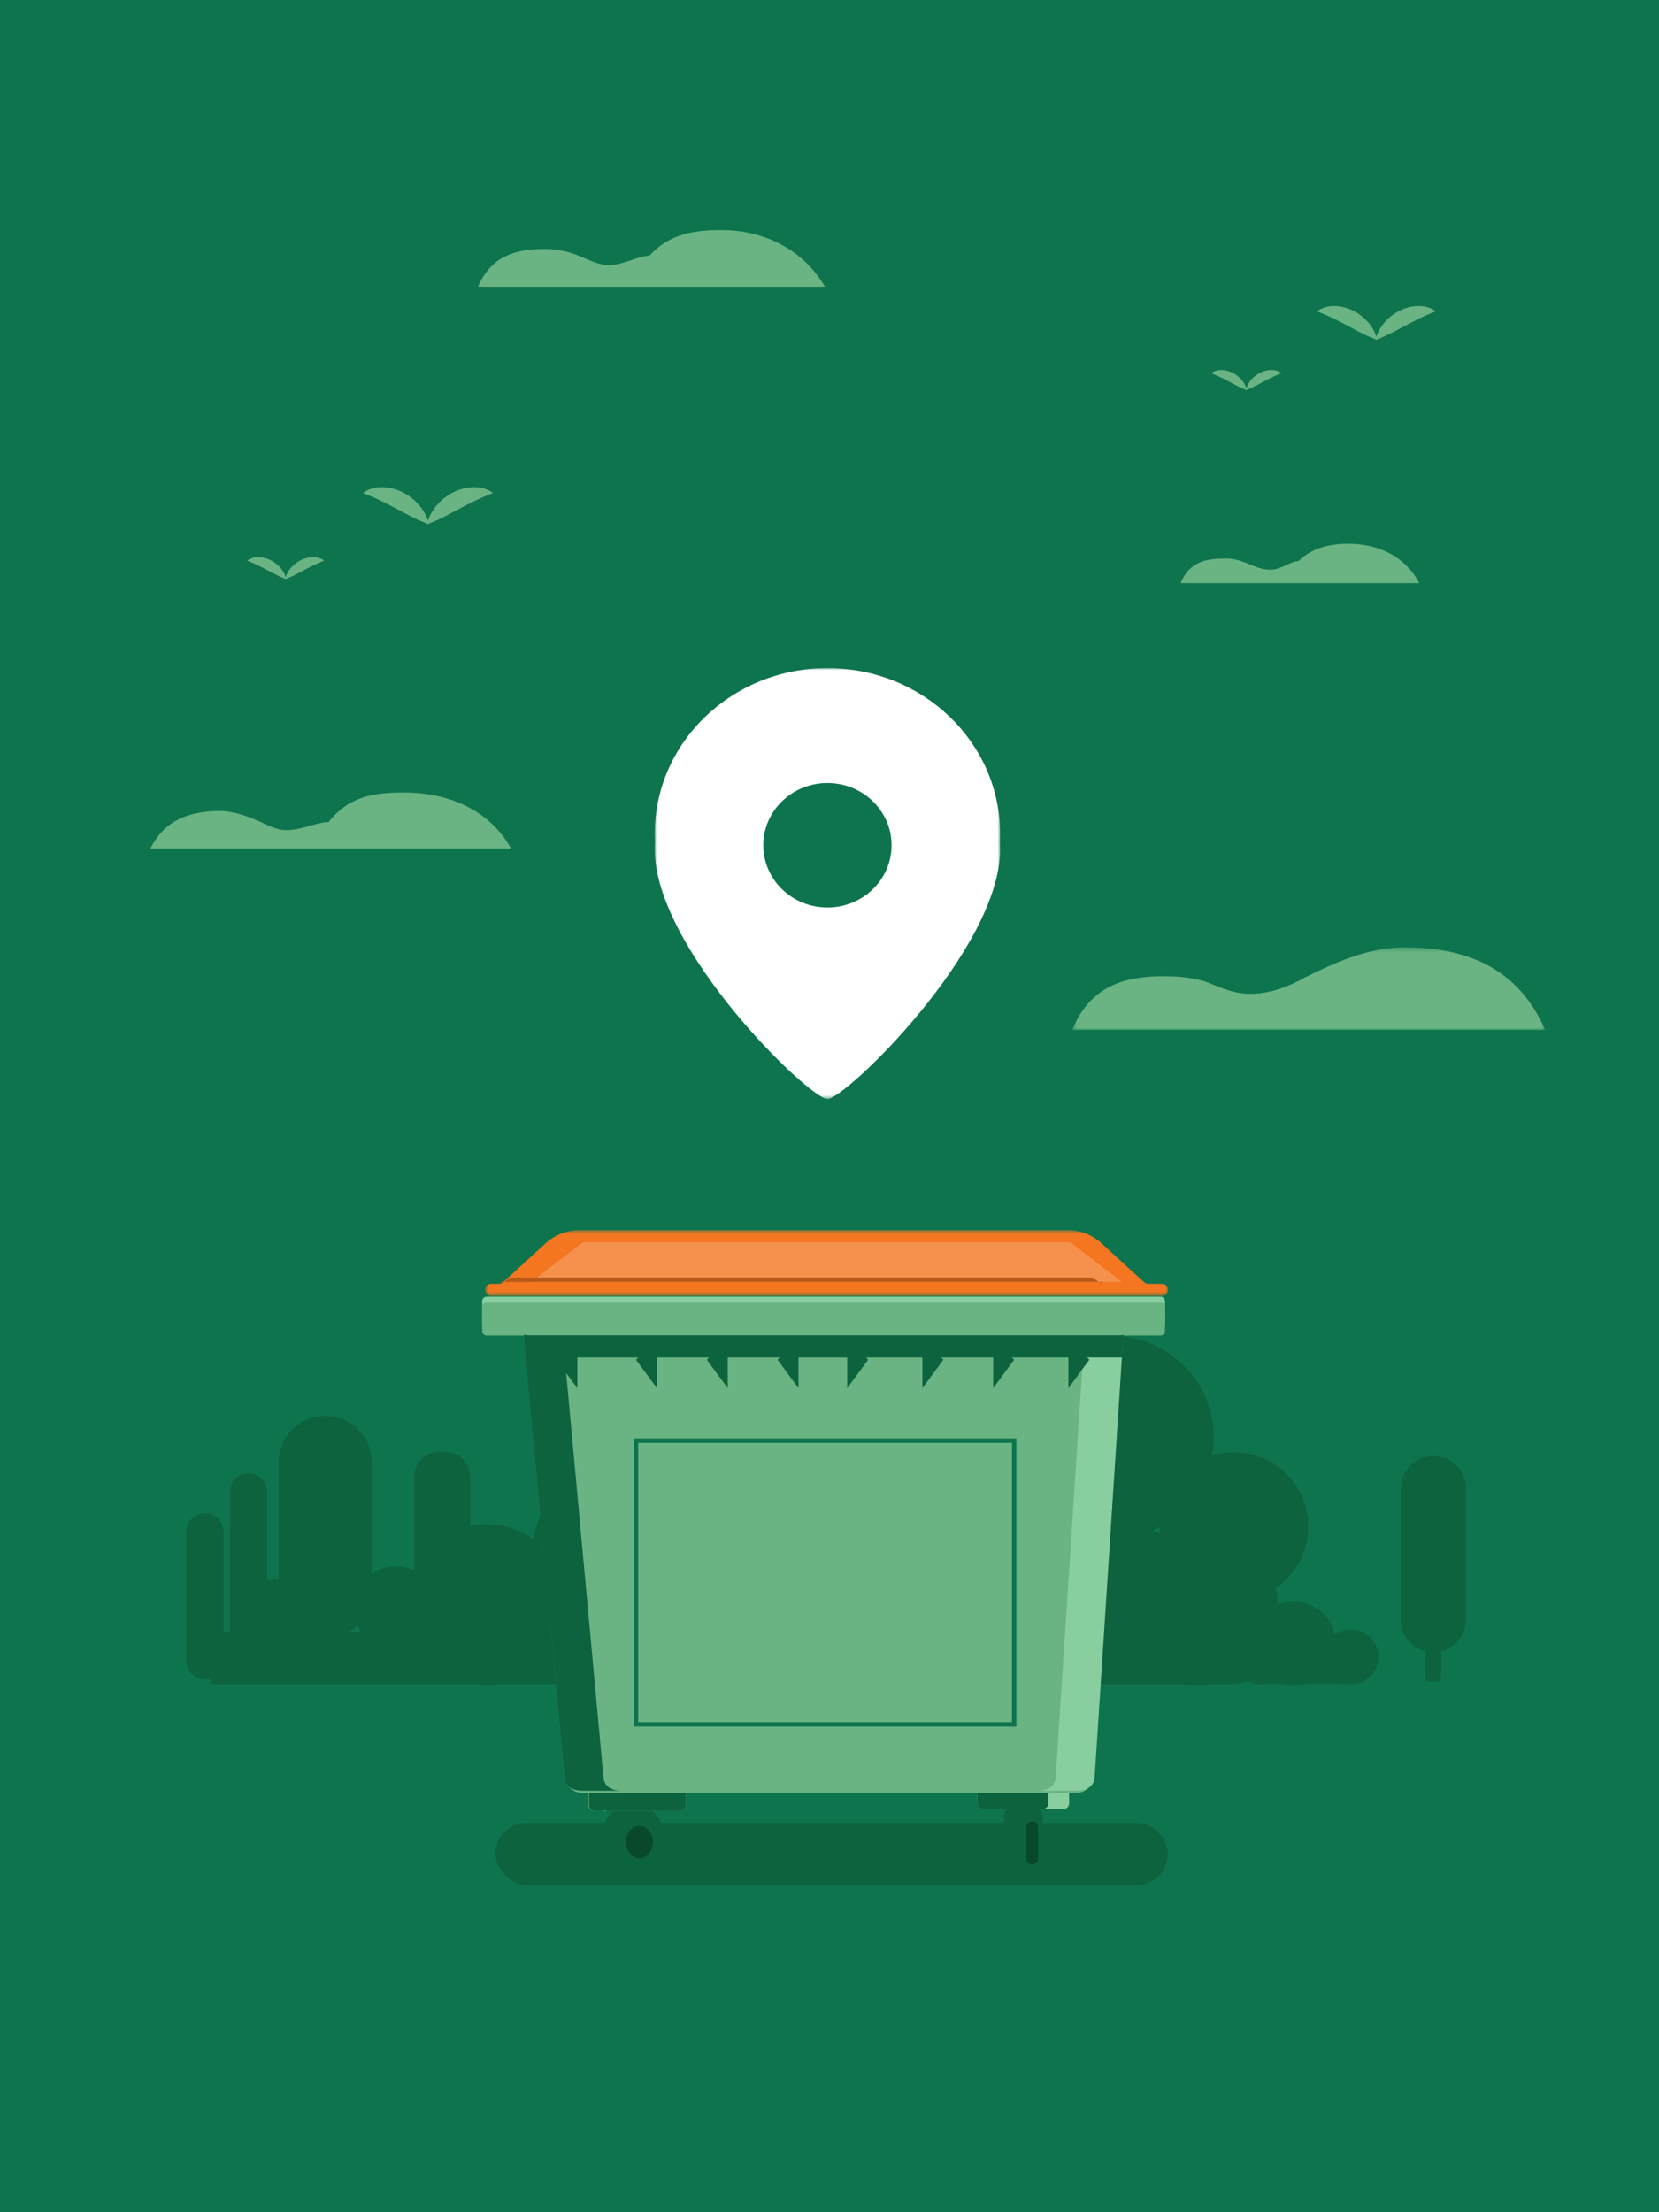<?xml version="1.0" encoding="UTF-8"?>
<svg width="375px" height="500px" viewBox="0 0 375 500" version="1.1" xmlns="http://www.w3.org/2000/svg" xmlns:xlink="http://www.w3.org/1999/xlink" style="background: #0D744E;">
    <title>dondereciclo-loading</title>
    <defs>
        <polygon id="path-1" points="0 89.885 374.889 89.885 374.889 -0 0 -0"></polygon>
        <polygon id="path-3" points="0.358 0.311 107.287 0.311 107.287 19 0.358 19"></polygon>
        <polygon id="path-5" points="0 -0 78.065 -0 78.065 97.397 0 97.397"></polygon>
        <polygon id="path-7" points="0.675 0.658 155.007 0.658 155.007 15.55 0.675 15.55"></polygon>
        <polygon id="path-9" points="0 148.342 155.007 148.342 155.007 1 0 1"></polygon>
    </defs>
    <g id="dondereciclo-loading" stroke="none" stroke-width="1" fill="none" fill-rule="evenodd">
        <rect fill="#0D744E" x="0" y="0" width="375" height="500"></rect>
        <g id="Fondo" transform="translate(0, 291)">
            <path d="M204.802,62.006 C204.802,77.386 217.27,89.854 232.65,89.854 C248.031,89.854 260.499,77.386 260.499,62.006 C260.499,46.626 248.031,34.158 232.65,34.158 C217.27,34.158 204.802,46.626 204.802,62.006" id="Fill-1" fill="#0D633E"></path>
            <path d="M252.393,71.637 C252.393,81.698 260.549,89.854 270.61,89.854 C280.671,89.854 288.828,81.698 288.828,71.637 C288.828,61.576 280.671,53.42 270.61,53.42 C260.549,53.42 252.393,61.576 252.393,71.637" id="Fill-3" fill="#0D633E"></path>
            <path d="M191.96,71.637 C191.96,81.698 200.116,89.854 210.177,89.854 C220.238,89.854 228.395,81.698 228.395,71.637 C228.395,61.576 220.238,53.42 210.177,53.42 C200.116,53.42 191.96,61.576 191.96,71.637" id="Fill-5" fill="#0D633E"></path>
            <mask id="mask-2" fill="white">
                <use xlink:href="#path-1"></use>
            </mask>
            <g id="Clip-8"></g>
            <polygon id="Fill-7" fill="#0D633E" mask="url(#mask-2)" points="209.047 89.656 270.61 89.656 270.61 71.667 209.047 71.667"></polygon>
            <path d="M175.619,62.081 C175.619,77.42 163.184,89.854 147.846,89.854 C132.507,89.854 120.072,77.42 120.072,62.081 C120.072,46.742 132.507,34.308 147.846,34.308 C163.184,34.308 175.619,46.742 175.619,62.081" id="Fill-10" fill="#0D633E" mask="url(#mask-2)"></path>
            <path d="M128.156,71.686 C128.156,81.72 120.022,89.854 109.989,89.854 C99.954,89.854 91.82,81.72 91.82,71.686 C91.82,61.652 99.954,53.518 109.989,53.518 C120.022,53.518 128.156,61.652 128.156,71.686" id="Fill-11" fill="#0D633E" mask="url(#mask-2)"></path>
            <path d="M188.427,71.686 C188.427,81.72 180.293,89.854 170.259,89.854 C160.225,89.854 152.091,81.72 152.091,71.686 C152.091,61.652 160.225,53.518 170.259,53.518 C180.293,53.518 188.427,61.652 188.427,71.686" id="Fill-12" fill="#0D633E" mask="url(#mask-2)"></path>
            <polygon id="Fill-13" fill="#0D633E" mask="url(#mask-2)" points="109.989 89.626 171.386 89.626 171.386 71.686 109.989 71.686"></polygon>
            <polygon id="Fill-15" fill="#0D633E" mask="url(#mask-2)" points="108.9 89.656 270.611 89.656 270.611 71.667 108.9 71.667"></polygon>
            <path d="M274.354,33.87 C274.354,21.239 264.115,11 251.484,11 C238.853,11 228.614,21.239 228.614,33.87 C228.614,46.501 238.853,56.74 251.484,56.74 C264.115,56.74 274.354,46.501 274.354,33.87" id="Fill-16" fill="#0D633E" mask="url(#mask-2)"></path>
            <path d="M295.73,54.02 C295.73,44.742 288.209,37.221 278.93,37.221 C269.652,37.221 262.131,44.742 262.131,54.02 C262.131,63.298 269.652,70.82 278.93,70.82 C288.209,70.82 295.73,63.298 295.73,54.02" id="Fill-17" fill="#0D633E" mask="url(#mask-2)"></path>
            <path d="M323.993,38.094 L323.993,38.094 C319.923,38.094 316.624,41.393 316.624,45.463 L316.624,75.06 C316.624,79.129 319.923,82.429 323.993,82.429 C328.063,82.429 331.362,79.129 331.362,75.06 L331.362,45.463 C331.362,41.393 328.063,38.094 323.993,38.094" id="Fill-18" fill="#0D633E" mask="url(#mask-2)"></path>
            <path d="M263.7,59.746 L262.269,59.746 C261.69,59.746 261.221,60.215 261.221,60.793 L261.221,88.098 C261.221,88.676 261.69,89.145 262.269,89.145 L263.7,89.145 C264.277,89.145 264.747,88.676 264.747,88.098 L264.747,60.793 C264.747,60.215 264.277,59.746 263.7,59.746" id="Fill-19" fill="#0D633E" mask="url(#mask-2)"></path>
            <path d="M324.708,59.746 L323.278,59.746 C322.699,59.746 322.23,60.215 322.23,60.793 L322.23,88.098 C322.23,88.676 322.699,89.145 323.278,89.145 L324.708,89.145 C325.286,89.145 325.755,88.676 325.755,88.098 L325.755,60.793 C325.755,60.215 325.286,59.746 324.708,59.746" id="Fill-20" fill="#0D633E" mask="url(#mask-2)"></path>
            <path d="M235.267,71.578 C235.267,81.579 243.374,89.687 253.376,89.687 C263.377,89.687 271.484,81.579 271.484,71.578 C271.484,61.577 263.377,53.469 253.376,53.469 C243.374,53.469 235.267,61.577 235.267,71.578" id="Fill-21" fill="#0D633E" mask="url(#mask-2)"></path>
            <path d="M266.214,77.841 C266.214,84.383 271.518,89.687 278.06,89.687 C284.602,89.687 289.906,84.383 289.906,77.841 C289.906,71.299 284.602,65.995 278.06,65.995 C271.518,65.995 266.214,71.299 266.214,77.841" id="Fill-22" fill="#0D633E" mask="url(#mask-2)"></path>
            <path d="M226.917,77.841 C226.917,84.383 232.221,89.687 238.763,89.687 C245.305,89.687 250.609,84.383 250.609,77.841 C250.609,71.299 245.305,65.995 238.763,65.995 C232.221,65.995 226.917,71.299 226.917,77.841" id="Fill-23" fill="#0D633E" mask="url(#mask-2)"></path>
            <polygon id="Fill-24" fill="#0D633E" mask="url(#mask-2)" points="238 89.697 278.032 89.697 278.032 78 238 78"></polygon>
            <polygon id="Fill-24-Copy" fill="#0D633E" mask="url(#mask-2)" points="47.49 89.697 108.522 89.697 108.522 78 47.49 78"></polygon>
            <path d="M283,80.465 C283,85.692 287.238,89.93 292.465,89.93 C297.693,89.93 301.93,85.692 301.93,80.465 C301.93,75.238 297.693,71 292.465,71 C287.238,71 283,75.238 283,80.465" id="Fill-25" fill="#0D633E" mask="url(#mask-2)"></path>
            <path d="M80,72.465 C80,77.692 84.238,81.93 89.465,81.93 C94.693,81.93 98.93,77.692 98.93,72.465 C98.93,67.238 94.693,63 89.465,63 C84.238,63 80,67.238 80,72.465" id="Fill-25-Copy" fill="#0D633E" mask="url(#mask-2)"></path>
            <path d="M53,75.465 C53,80.692 57.238,84.93 62.465,84.93 C67.693,84.93 71.93,80.692 71.93,75.465 C71.93,70.238 67.693,66 62.465,66 C57.238,66 53,70.238 53,75.465" id="Fill-25-Copy-2" fill="#0D633E" mask="url(#mask-2)"></path>
            <path d="M299.198,83.495 C299.198,86.915 301.97,89.687 305.39,89.687 C308.809,89.687 311.582,86.915 311.582,83.495 C311.582,80.075 308.809,77.303 305.39,77.303 C301.97,77.303 299.198,80.075 299.198,83.495" id="Fill-26" fill="#0D633E" mask="url(#mask-2)"></path>
            <path d="M278.657,83.495 C278.657,86.915 281.429,89.687 284.849,89.687 C288.268,89.687 291.04,86.915 291.04,83.495 C291.04,80.075 288.268,77.303 284.849,77.303 C281.429,77.303 278.657,80.075 278.657,83.495" id="Fill-27" fill="#0D633E" mask="url(#mask-2)"></path>
            <polygon id="Fill-28" fill="#0D633E" mask="url(#mask-2)" points="284.465 89.609 305.389 89.609 305.389 83.495 284.465 83.495"></polygon>
            <path d="M56.194,42 L56.194,42 C58.516,42 60.397,43.882 60.397,46.202 L60.397,84.337 C60.397,86.658 58.516,88.539 56.194,88.539 L56.194,88.539 C53.873,88.539 51.992,86.658 51.992,84.337 L51.992,46.202 C51.992,43.882 53.873,42 56.194,42" id="Fill-29" fill="#0D633E" mask="url(#mask-2)"></path>
            <path d="M46.323,51 L46.323,51 C48.644,51 50.525,52.882 50.525,55.202 L50.525,84.366 C50.525,86.687 48.644,88.569 46.323,88.569 L46.323,88.569 C44.002,88.569 42.121,86.687 42.121,84.366 L42.121,55.202 C42.121,52.882 44.002,51 46.323,51" id="Fill-30" fill="#0D633E" mask="url(#mask-2)"></path>
            <path d="M99.198,37.158 L100.719,37.158 C103.799,37.158 106.296,39.655 106.296,42.735 L106.296,73.488 C106.296,76.568 103.799,79.065 100.719,79.065 L99.198,79.065 C96.118,79.065 93.621,76.568 93.621,73.488 L93.621,42.735 C93.621,39.655 96.118,37.158 99.198,37.158" id="Fill-31" fill="#0D633E" mask="url(#mask-2)"></path>
            <path d="M73.504,29 L73.504,29 C79.305,29 84.008,33.703 84.008,39.504 L84.008,68.783 C84.008,74.585 79.305,79.288 73.504,79.288 L73.504,79.288 C67.703,79.288 63,74.585 63,68.783 L63,39.504 C63,33.703 67.703,29 73.504,29" id="Fill-32" fill="#0D633E" mask="url(#mask-2)"></path>
            <path d="M72.047,45 L74.977,45 C75.556,45 76.024,45.469 76.024,46.047 L76.024,85.86 C76.024,86.438 75.556,86.907 74.977,86.907 L72.047,86.907 C71.469,86.907 71,86.438 71,85.86 L71,46.047 C71,45.469 71.469,45 72.047,45" id="Fill-33" fill="#0D633E" mask="url(#mask-2)"></path>
        </g>
        <g id="Cielo" transform="translate(34, 52)">
            <g id="Group-3" transform="translate(208, 161.805)">
                <mask id="mask-4" fill="white">
                    <use xlink:href="#path-3"></use>
                </mask>
                <g id="Clip-2"></g>
                <path d="M75.436,0.311 C67.054,0.311 59.345,4 53.185,7 L53.154,7 C49.791,9 45.23,10.812 40.722,10.812 C37.455,10.812 35.143,9.934 31.758,8.558 C28.508,7.183 24.817,6.848 20.898,6.848 C12.084,6.848 4.411,9.085 0.358,19 L31.105,19 L41.438,19 L43.584,19 L52.631,19 L107.288,19 C101.027,4.678 89.119,0.311 75.436,0.311" id="Fill-1" fill="#69B482" mask="url(#mask-4)"></path>
            </g>
            <path d="M270.75,70.901 C266.52,70.901 262.629,71.805 259.521,74.805 L259.505,74.805 C257.808,74.805 255.506,76.762 253.231,76.762 C251.582,76.762 250.415,76.336 248.707,75.642 C247.067,74.948 245.204,74.225 243.226,74.225 C238.778,74.225 234.906,74.805 232.86,79.805 L248.377,79.805 L253.592,79.805 L254.675,79.805 L259.241,79.805 L286.825,79.805 C283.665,73.805 277.655,70.901 270.75,70.901" id="Fill-4" fill="#69B482"></path>
            <path d="M57.248,127.13 C50.856,127.13 44.978,127.805 40.281,133.805 L40.258,133.805 C37.693,133.805 34.216,135.624 30.778,135.624 C28.287,135.624 26.524,134.411 23.942,133.362 C21.464,132.313 18.65,131.298 15.662,131.298 C8.941,131.298 3.09,133.362 0,139.805 L23.445,139.805 L31.324,139.805 L32.961,139.805 L39.859,139.805 L81.535,139.805 C76.762,131.214 67.682,127.13 57.248,127.13" id="Fill-6" fill="#69B482"></path>
            <path d="M77.418,59.452 C77.418,59.452 77.116,59.559 76.654,59.734 C76.188,59.919 75.559,60.193 74.859,60.495 C74.508,60.669 74.137,60.815 73.755,61.011 C73.379,61.193 72.983,61.383 72.573,61.581 C72.169,61.779 71.762,62.004 71.34,62.199 C70.935,62.447 70.493,62.611 70.082,62.867 C69.661,63.099 69.225,63.297 68.81,63.541 C68.4,63.792 67.95,63.964 67.55,64.21 C67.142,64.441 66.723,64.636 66.322,64.832 C65.933,65.044 65.549,65.234 65.18,65.401 C64.803,65.561 64.46,65.719 64.154,65.864 C63.845,66.004 63.552,66.109 63.313,66.203 C62.832,66.385 62.517,66.463 62.517,66.463 C62.517,66.463 62.573,66.157 62.742,65.663 C62.919,65.177 63.152,64.451 63.626,63.725 C63.854,63.355 64.117,62.962 64.412,62.559 C64.726,62.173 65.084,61.786 65.467,61.398 C65.839,60.998 66.301,60.661 66.758,60.312 C67.203,59.943 67.739,59.678 68.246,59.377 C68.762,59.09 69.33,58.88 69.874,58.67 C70.436,58.489 70.998,58.334 71.555,58.245 C72.669,58.05 73.747,58.081 74.641,58.231 C75.543,58.398 76.257,58.688 76.725,58.958 C77.196,59.224 77.418,59.452 77.418,59.452" id="Fill-8" fill="#69B482"></path>
            <path d="M48.054,59.452 C48.054,59.452 48.276,59.224 48.747,58.958 C49.215,58.688 49.929,58.398 50.831,58.231 C51.725,58.081 52.803,58.05 53.917,58.245 C54.474,58.334 55.036,58.489 55.598,58.67 C56.142,58.88 56.71,59.09 57.225,59.377 C57.733,59.678 58.269,59.943 58.714,60.312 C59.171,60.661 59.633,60.998 60.005,61.398 C60.388,61.786 60.746,62.173 61.06,62.559 C61.355,62.962 61.618,63.355 61.846,63.725 C62.319,64.451 62.553,65.177 62.73,65.663 C62.899,66.157 62.955,66.463 62.955,66.463 C62.955,66.463 62.64,66.385 62.159,66.203 C61.92,66.109 61.627,66.004 61.318,65.864 C61.012,65.719 60.669,65.561 60.292,65.401 C59.923,65.234 59.539,65.044 59.15,64.832 C58.749,64.636 58.33,64.441 57.922,64.21 C57.522,63.964 57.071,63.792 56.662,63.541 C56.247,63.297 55.811,63.099 55.39,62.867 C54.979,62.611 54.537,62.447 54.132,62.199 C53.71,62.004 53.303,61.779 52.899,61.581 C52.489,61.383 52.093,61.193 51.717,61.011 C51.335,60.815 50.964,60.669 50.613,60.495 C49.913,60.193 49.284,59.919 48.818,59.734 C48.356,59.559 48.054,59.452 48.054,59.452" id="Fill-10" fill="#69B482"></path>
            <path d="M39.288,74.723 C39.288,74.723 39.123,74.784 38.835,74.891 C38.558,74.999 38.185,75.157 37.77,75.342 C37.353,75.537 36.892,75.748 36.414,75.986 C36.176,76.105 35.931,76.228 35.682,76.353 C35.442,76.5 35.179,76.598 34.936,76.749 C34.686,76.887 34.427,77.004 34.181,77.15 C33.938,77.298 33.671,77.4 33.433,77.546 C32.939,77.804 32.461,78.047 32.027,78.253 C31.577,78.438 31.214,78.63 30.92,78.728 C30.634,78.837 30.447,78.883 30.447,78.883 C30.447,78.883 30.481,78.701 30.581,78.409 C30.687,78.121 30.828,77.692 31.105,77.258 C31.368,76.811 31.731,76.328 32.198,75.878 C32.418,75.64 32.692,75.441 32.964,75.233 C33.228,75.015 33.546,74.858 33.847,74.679 C34.468,74.35 35.15,74.12 35.81,74.007 C36.471,73.892 37.11,73.91 37.641,73.999 C38.175,74.104 38.599,74.271 38.877,74.43 C39.157,74.588 39.288,74.723 39.288,74.723" id="Fill-12" fill="#69B482"></path>
            <path d="M21.867,74.723 C21.867,74.723 21.998,74.588 22.278,74.43 C22.556,74.271 22.98,74.104 23.514,73.999 C24.045,73.91 24.684,73.892 25.345,74.007 C26.005,74.12 26.687,74.35 27.308,74.679 C27.609,74.858 27.927,75.015 28.191,75.233 C28.463,75.441 28.737,75.64 28.957,75.878 C29.424,76.328 29.787,76.811 30.05,77.258 C30.327,77.692 30.468,78.121 30.574,78.409 C30.674,78.701 30.708,78.883 30.708,78.883 C30.708,78.883 30.521,78.837 30.235,78.728 C29.941,78.63 29.578,78.438 29.128,78.253 C28.694,78.047 28.216,77.804 27.722,77.546 C27.484,77.4 27.217,77.298 26.974,77.15 C26.728,77.004 26.469,76.887 26.219,76.749 C25.976,76.598 25.713,76.5 25.473,76.353 C25.224,76.228 24.979,76.105 24.741,75.986 C24.263,75.748 23.802,75.537 23.385,75.342 C22.97,75.157 22.597,74.999 22.32,74.891 C22.032,74.784 21.867,74.723 21.867,74.723" id="Fill-14" fill="#69B482"></path>
            <path d="M129.105,0 C122.958,0 117.306,0.805 112.789,5.805 L112.766,5.805 C110.3,5.805 106.955,7.904 103.649,7.904 C101.254,7.904 99.559,6.912 97.076,5.903 C94.693,4.894 91.987,4.271 89.113,4.271 C82.649,4.271 77.023,5.805 74.051,12.805 L96.597,12.805 L104.175,12.805 L105.749,12.805 L112.382,12.805 L152.461,12.805 C147.871,4.805 139.139,0 129.105,0" id="Fill-16" fill="#69B482"></path>
            <path d="M290.545,18.396 C290.545,18.396 290.269,18.494 289.847,18.655 C289.641,18.738 289.392,18.84 289.106,18.956 C288.83,19.061 288.525,19.224 288.205,19.351 C287.563,19.65 286.853,19.975 286.116,20.342 C285.747,20.523 285.374,20.729 284.988,20.908 C284.618,21.135 284.214,21.285 283.838,21.518 C283.453,21.731 283.055,21.911 282.675,22.136 C282.301,22.365 281.889,22.521 281.523,22.746 C281.151,22.957 280.767,23.136 280.401,23.315 C280.045,23.509 279.694,23.682 279.357,23.836 C278.663,24.12 278.104,24.417 277.65,24.568 C277.21,24.735 276.922,24.807 276.922,24.807 C276.922,24.807 276.973,24.526 277.128,24.076 C277.207,23.852 277.299,23.572 277.437,23.278 C277.562,22.971 277.72,22.635 277.936,22.303 C278.145,21.965 278.385,21.606 278.655,21.236 C278.941,20.884 279.269,20.531 279.619,20.176 C279.959,19.81 280.381,19.502 280.799,19.183 C281.206,18.845 281.696,18.604 282.16,18.328 C283.118,17.822 284.168,17.467 285.185,17.292 C286.204,17.115 287.189,17.143 288.006,17.28 C288.831,17.442 289.484,17.699 289.911,17.944 C290.342,18.188 290.545,18.396 290.545,18.396" id="Fill-18" fill="#69B482"></path>
            <path d="M263.699,18.396 C263.699,18.396 263.902,18.188 264.333,17.944 C264.76,17.699 265.413,17.442 266.238,17.28 C267.055,17.143 268.04,17.115 269.059,17.292 C270.076,17.467 271.126,17.822 272.084,18.328 C272.548,18.604 273.038,18.845 273.445,19.183 C273.863,19.502 274.285,19.81 274.625,20.176 C274.975,20.531 275.303,20.884 275.59,21.236 C275.859,21.606 276.099,21.965 276.308,22.303 C276.524,22.635 276.682,22.971 276.807,23.278 C276.945,23.572 277.037,23.852 277.116,24.076 C277.271,24.526 277.322,24.807 277.322,24.807 C277.322,24.807 277.034,24.735 276.594,24.568 C276.14,24.417 275.581,24.12 274.887,23.836 C274.55,23.682 274.199,23.509 273.843,23.315 C273.477,23.136 273.093,22.957 272.721,22.746 C272.355,22.521 271.943,22.365 271.569,22.136 C271.189,21.911 270.791,21.731 270.406,21.518 C270.03,21.285 269.626,21.135 269.256,20.908 C268.87,20.729 268.497,20.523 268.128,20.342 C267.391,19.975 266.681,19.65 266.039,19.351 C265.719,19.224 265.414,19.061 265.138,18.956 C264.852,18.84 264.603,18.738 264.397,18.655 C263.975,18.494 263.699,18.396 263.699,18.396" id="Fill-20" fill="#69B482"></path>
            <path d="M255.685,32.358 C255.685,32.358 255.522,32.413 255.271,32.511 C255.017,32.608 254.677,32.761 254.296,32.919 C253.934,33.093 253.511,33.294 253.057,33.513 C252.84,33.621 252.616,33.733 252.388,33.847 C252.169,33.983 251.929,34.072 251.706,34.211 C251.245,34.45 250.783,34.703 250.333,34.938 C249.88,35.172 249.446,35.398 249.043,35.581 C248.639,35.758 248.302,35.928 248.034,36.02 C247.771,36.117 247.602,36.161 247.602,36.161 C247.602,36.161 247.636,35.996 247.725,35.727 C247.824,35.467 247.947,35.068 248.208,34.679 C248.441,34.264 248.777,33.825 249.203,33.413 C249.405,33.197 249.655,33.014 249.903,32.825 C250.144,32.624 250.435,32.48 250.71,32.316 C251.279,32.017 251.902,31.806 252.505,31.703 C253.109,31.599 253.694,31.611 254.179,31.701 C254.667,31.785 255.056,31.947 255.309,32.09 C255.564,32.237 255.685,32.358 255.685,32.358" id="Fill-22" fill="#69B482"></path>
            <path d="M239.758,32.358 C239.758,32.358 239.879,32.237 240.134,32.09 C240.387,31.947 240.776,31.785 241.264,31.701 C241.749,31.611 242.334,31.599 242.938,31.703 C243.541,31.806 244.164,32.017 244.733,32.316 C245.008,32.48 245.299,32.624 245.54,32.825 C245.788,33.014 246.038,33.197 246.24,33.413 C246.666,33.825 247.002,34.264 247.235,34.679 C247.496,35.068 247.619,35.467 247.718,35.727 C247.807,35.996 247.84,36.161 247.84,36.161 C247.84,36.161 247.672,36.117 247.409,36.02 C247.141,35.928 246.804,35.758 246.4,35.581 C245.997,35.398 245.563,35.172 245.11,34.938 C244.66,34.703 244.197,34.45 243.737,34.211 C243.514,34.072 243.274,33.983 243.055,33.847 C242.827,33.733 242.603,33.621 242.386,33.513 C241.932,33.294 241.509,33.093 241.147,32.919 C240.766,32.761 240.426,32.608 240.172,32.511 C239.921,32.413 239.758,32.358 239.758,32.358" id="Fill-24" fill="#69B482"></path>
        </g>
        <g id="Pin" transform="translate(148, 151)">
            <mask id="mask-6" fill="white">
                <use xlink:href="#path-5"></use>
            </mask>
            <g id="Clip-2"></g>
            <path d="M0.048,38.919 C0.016,38.429 -0,37.942 -0,37.46 C-0,16.772 17.476,-0 39.033,-0 C60.59,-0 78.065,16.772 78.065,37.46 C78.065,37.942 78.049,38.429 78.017,38.919 C78.049,39.596 78.065,40.277 78.065,40.961 C78.065,63.584 43.08,97.397 39.033,97.397 C34.985,97.397 -0,63.584 -0,40.961 C-0,40.277 0.016,39.596 0.048,38.919 M39.033,54.109 C47.04,54.109 53.53,47.811 53.53,40.041 C53.53,32.271 47.04,25.973 39.033,25.973 C31.026,25.973 24.535,32.271 24.535,40.041 C24.535,47.811 31.026,54.109 39.033,54.109" id="Fill-1" fill="#FFFFFF" mask="url(#mask-6)"></path>
        </g>
        <g id="Contenedor-plástico" transform="translate(109, 277)">
            <rect id="Sombra" fill="#0D633E" fill-rule="nonzero" x="3" y="135" width="152" height="14" rx="7"></rect>
            <path d="M121.138,148.342 L123.438,148.342 C125.233,148.342 126.688,146.887 126.688,145.092 L126.688,133.994 C126.688,132.199 125.233,130.744 123.438,130.744 L121.138,130.744 C119.343,130.744 117.888,132.199 117.888,133.994 L117.888,145.092 C117.888,146.887 119.343,148.342 121.138,148.342" id="Fill-1" fill="#0D633E"></path>
            <path d="M124.332,144.411 L124.332,144.411 C125.061,144.411 125.653,143.819 125.653,143.089 L125.653,135.999 C125.653,135.268 125.061,134.675 124.332,134.675 C123.602,134.675 123.01,135.268 123.01,135.999 L123.01,143.089 C123.01,143.819 123.602,144.411 124.332,144.411" id="Fill-3" fill="#08492C"></path>
            <path d="M26.848,139.2 C26.848,143.998 30.081,147.887 34.068,147.887 C38.056,147.887 41.288,143.998 41.288,139.2 C41.288,134.402 38.056,130.513 34.068,130.513 C30.081,130.513 26.848,134.402 26.848,139.2" id="Fill-5" fill="#0D633E"></path>
            <path d="M32.505,139.345 C32.505,141.364 33.865,143 35.543,143 C37.221,143 38.581,141.364 38.581,139.345 C38.581,137.326 37.221,135.69 35.543,135.69 C33.865,135.69 32.505,137.326 32.505,139.345" id="Fill-7" fill="#08492C"></path>
            <path d="M113.194,131.866 L131.381,131.866 C132.089,131.866 132.665,131.292 132.665,130.583 L132.665,128.185 C132.665,127.477 132.089,126.902 131.381,126.902 L113.194,126.902 C112.484,126.902 111.91,127.477 111.91,128.185 L111.91,130.583 C111.91,131.292 112.484,131.866 113.194,131.866" id="Fill-9" fill="#89CE9E"></path>
            <path d="M113.194,131.866 L126.697,131.866 C127.406,131.866 127.981,131.292 127.981,130.583 L127.981,128.185 C127.981,127.477 127.406,126.902 126.697,126.902 L113.194,126.902 C112.484,126.902 111.91,127.477 111.91,128.185 L111.91,130.583 C111.91,131.292 112.484,131.866 113.194,131.866" id="Fill-11" fill="#0D633E"></path>
            <path d="M25.282,132.317 L44.742,132.317 C45.451,132.317 46.025,131.743 46.025,131.034 L46.025,128.636 C46.025,127.928 45.451,127.353 44.742,127.353 L25.282,127.353 C24.573,127.353 23.999,127.928 23.999,128.636 L23.999,131.034 C23.999,131.743 24.573,132.317 25.282,132.317" id="Fill-13" fill="#69B482"></path>
            <path d="M28.304,132.317 L44.743,132.317 C45.451,132.317 46.026,131.743 46.026,131.034 L46.026,128.636 C46.026,127.928 45.451,127.353 44.743,127.353 L28.304,127.353 C27.595,127.353 27.021,127.928 27.021,128.636 L27.021,131.034 C27.021,131.743 27.595,132.317 28.304,132.317" id="Fill-15" fill="#0D633E"></path>
            <path d="M25.429,132.317 L27.12,132.317 C27.828,132.317 28.403,131.743 28.403,131.034 L28.403,128.636 C28.403,127.928 27.828,127.353 27.12,127.353 L25.429,127.353 C24.72,127.353 24.146,127.928 24.146,128.636 L24.146,131.034 C24.146,131.743 24.72,132.317 25.429,132.317" id="Fill-17" fill="#0D633E"></path>
            <path d="M134.186,128.257 L22.755,128.257 C20.604,128.257 18.808,126.618 18.612,124.477 L9.476,24.692 L144.856,24.692 L138.337,124.369 C138.194,126.556 136.378,128.257 134.186,128.257" id="Fill-19" fill="#69B482"></path>
            <path d="M27.412,124.755 L18.276,25.753 L9.476,25.753 L18.612,124.755 C18.808,126.896 20.604,127.753 22.755,127.753 L31.554,127.753 C29.404,127.753 27.608,126.896 27.412,124.755" id="Fill-21" fill="#0D633E"></path>
            <path d="M129.628,124.755 L136.057,25.753 L144.856,25.753 L138.428,124.755 C138.232,126.896 136.436,127.753 134.285,127.753 L125.486,127.753 C127.636,127.753 129.432,126.896 129.628,124.755" id="Fill-23" fill="#89CE9E"></path>
            <path d="M1,23.506 L153.332,23.506 C153.885,23.506 154.332,23.058 154.332,22.506 L154.332,17.06 C154.332,16.508 153.885,16.06 153.332,16.06 L1,16.06 C0.448,16.06 0,16.508 0,17.06 L0,22.506 C0,23.058 0.448,23.506 1,23.506" id="Fill-25" fill="#89CE9E"></path>
            <path d="M1,24.861 L153.332,24.861 C153.885,24.861 154.332,24.413 154.332,23.861 L154.332,18.415 C154.332,17.863 153.885,17.415 153.332,17.415 L1,17.415 C0.448,17.415 0,17.863 0,18.415 L0,23.861 C0,24.413 0.448,24.861 1,24.861" id="Fill-27" fill="#69B482"></path>
            <g id="Group-31" transform="translate(0, 0.342)">
                <mask id="mask-8" fill="white">
                    <use xlink:href="#path-7"></use>
                </mask>
                <g id="Clip-30"></g>
                <path d="M149.634,12.488 L139.985,3.669 C137.866,1.732 135.1,0.658 132.23,0.658 L22.103,0.658 C19.233,0.658 16.466,1.732 14.348,3.669 L4.699,12.488 C4.449,12.716 4.123,12.843 3.785,12.843 L2.029,12.843 C1.281,12.843 0.675,13.449 0.675,14.196 L0.675,14.196 C0.675,14.944 1.281,15.55 2.029,15.55 L153.653,15.55 C154.401,15.55 155.007,14.944 155.007,14.196 L155.007,14.196 C155.007,13.449 154.401,12.843 153.653,12.843 L150.547,12.843 C150.209,12.843 149.884,12.716 149.634,12.488" id="Fill-29" fill="#F47621" mask="url(#mask-8)"></path>
            </g>
            <path d="M144.223,24.814 L10.478,24.814 C10.089,24.814 9.742,24.622 9.422,24.72 L10.142,29.723 C9.643,29.723 9.813,29.805 10.621,29.805 L144.634,29.805 L144.966,24.724 C144.731,24.677 144.487,24.814 144.223,24.814" id="Fill-32" fill="#0D633E"></path>
            <g id="Group-50" transform="translate(16, 25.342)" fill="#0D633E">
                <polygon id="Fill-34" points="66.498 0.153 66.498 11.406 71.236 4.976"></polygon>
                <polygon id="Fill-36" points="83.498 0.153 83.498 11.406 88.236 4.976"></polygon>
                <polygon id="Fill-38" points="99.498 0.153 99.498 11.406 104.236 4.976"></polygon>
                <polygon id="Fill-40" points="116.498 0.153 116.498 11.406 121.236 4.976"></polygon>
                <polygon id="Fill-42" points="55.498 0.153 55.498 11.406 50.76 4.976"></polygon>
                <polygon id="Fill-44" points="39.498 0.153 39.498 11.406 34.76 4.976"></polygon>
                <polygon id="Fill-46" points="23.498 0.153 23.498 11.406 18.76 4.976"></polygon>
                <polygon id="Fill-48" points="5.498 0.153 5.498 11.406 0.76 4.976"></polygon>
            </g>
            <path d="M132.47,3.753 L23.211,3.753 C22.898,3.753 22.597,3.911 22.365,4.087 L11.067,12.753 L144.614,12.753 L133.316,4.087 C133.085,3.911 132.783,3.753 132.47,3.753" id="Fill-51" fill="#F6914D"></path>
            <path d="M139.648,12.914 L137.94,11.753 L6.393,11.753 L4.685,12.914 C4.453,13.142 4.149,12.753 3.834,12.753 L140.499,12.753 C140.184,12.753 139.88,13.142 139.648,12.914" id="Fill-53" fill="#B75919"></path>
            <mask id="mask-10" fill="white">
                <use xlink:href="#path-9"></use>
            </mask>
            <g id="Clip-56"></g>
            <polygon id="Stroke-55" stroke="#0D744E" mask="url(#mask-10)" points="34.76 112.732 120.246 112.732 120.246 48.617 34.76 48.617"></polygon>
        </g>
    </g>
</svg>